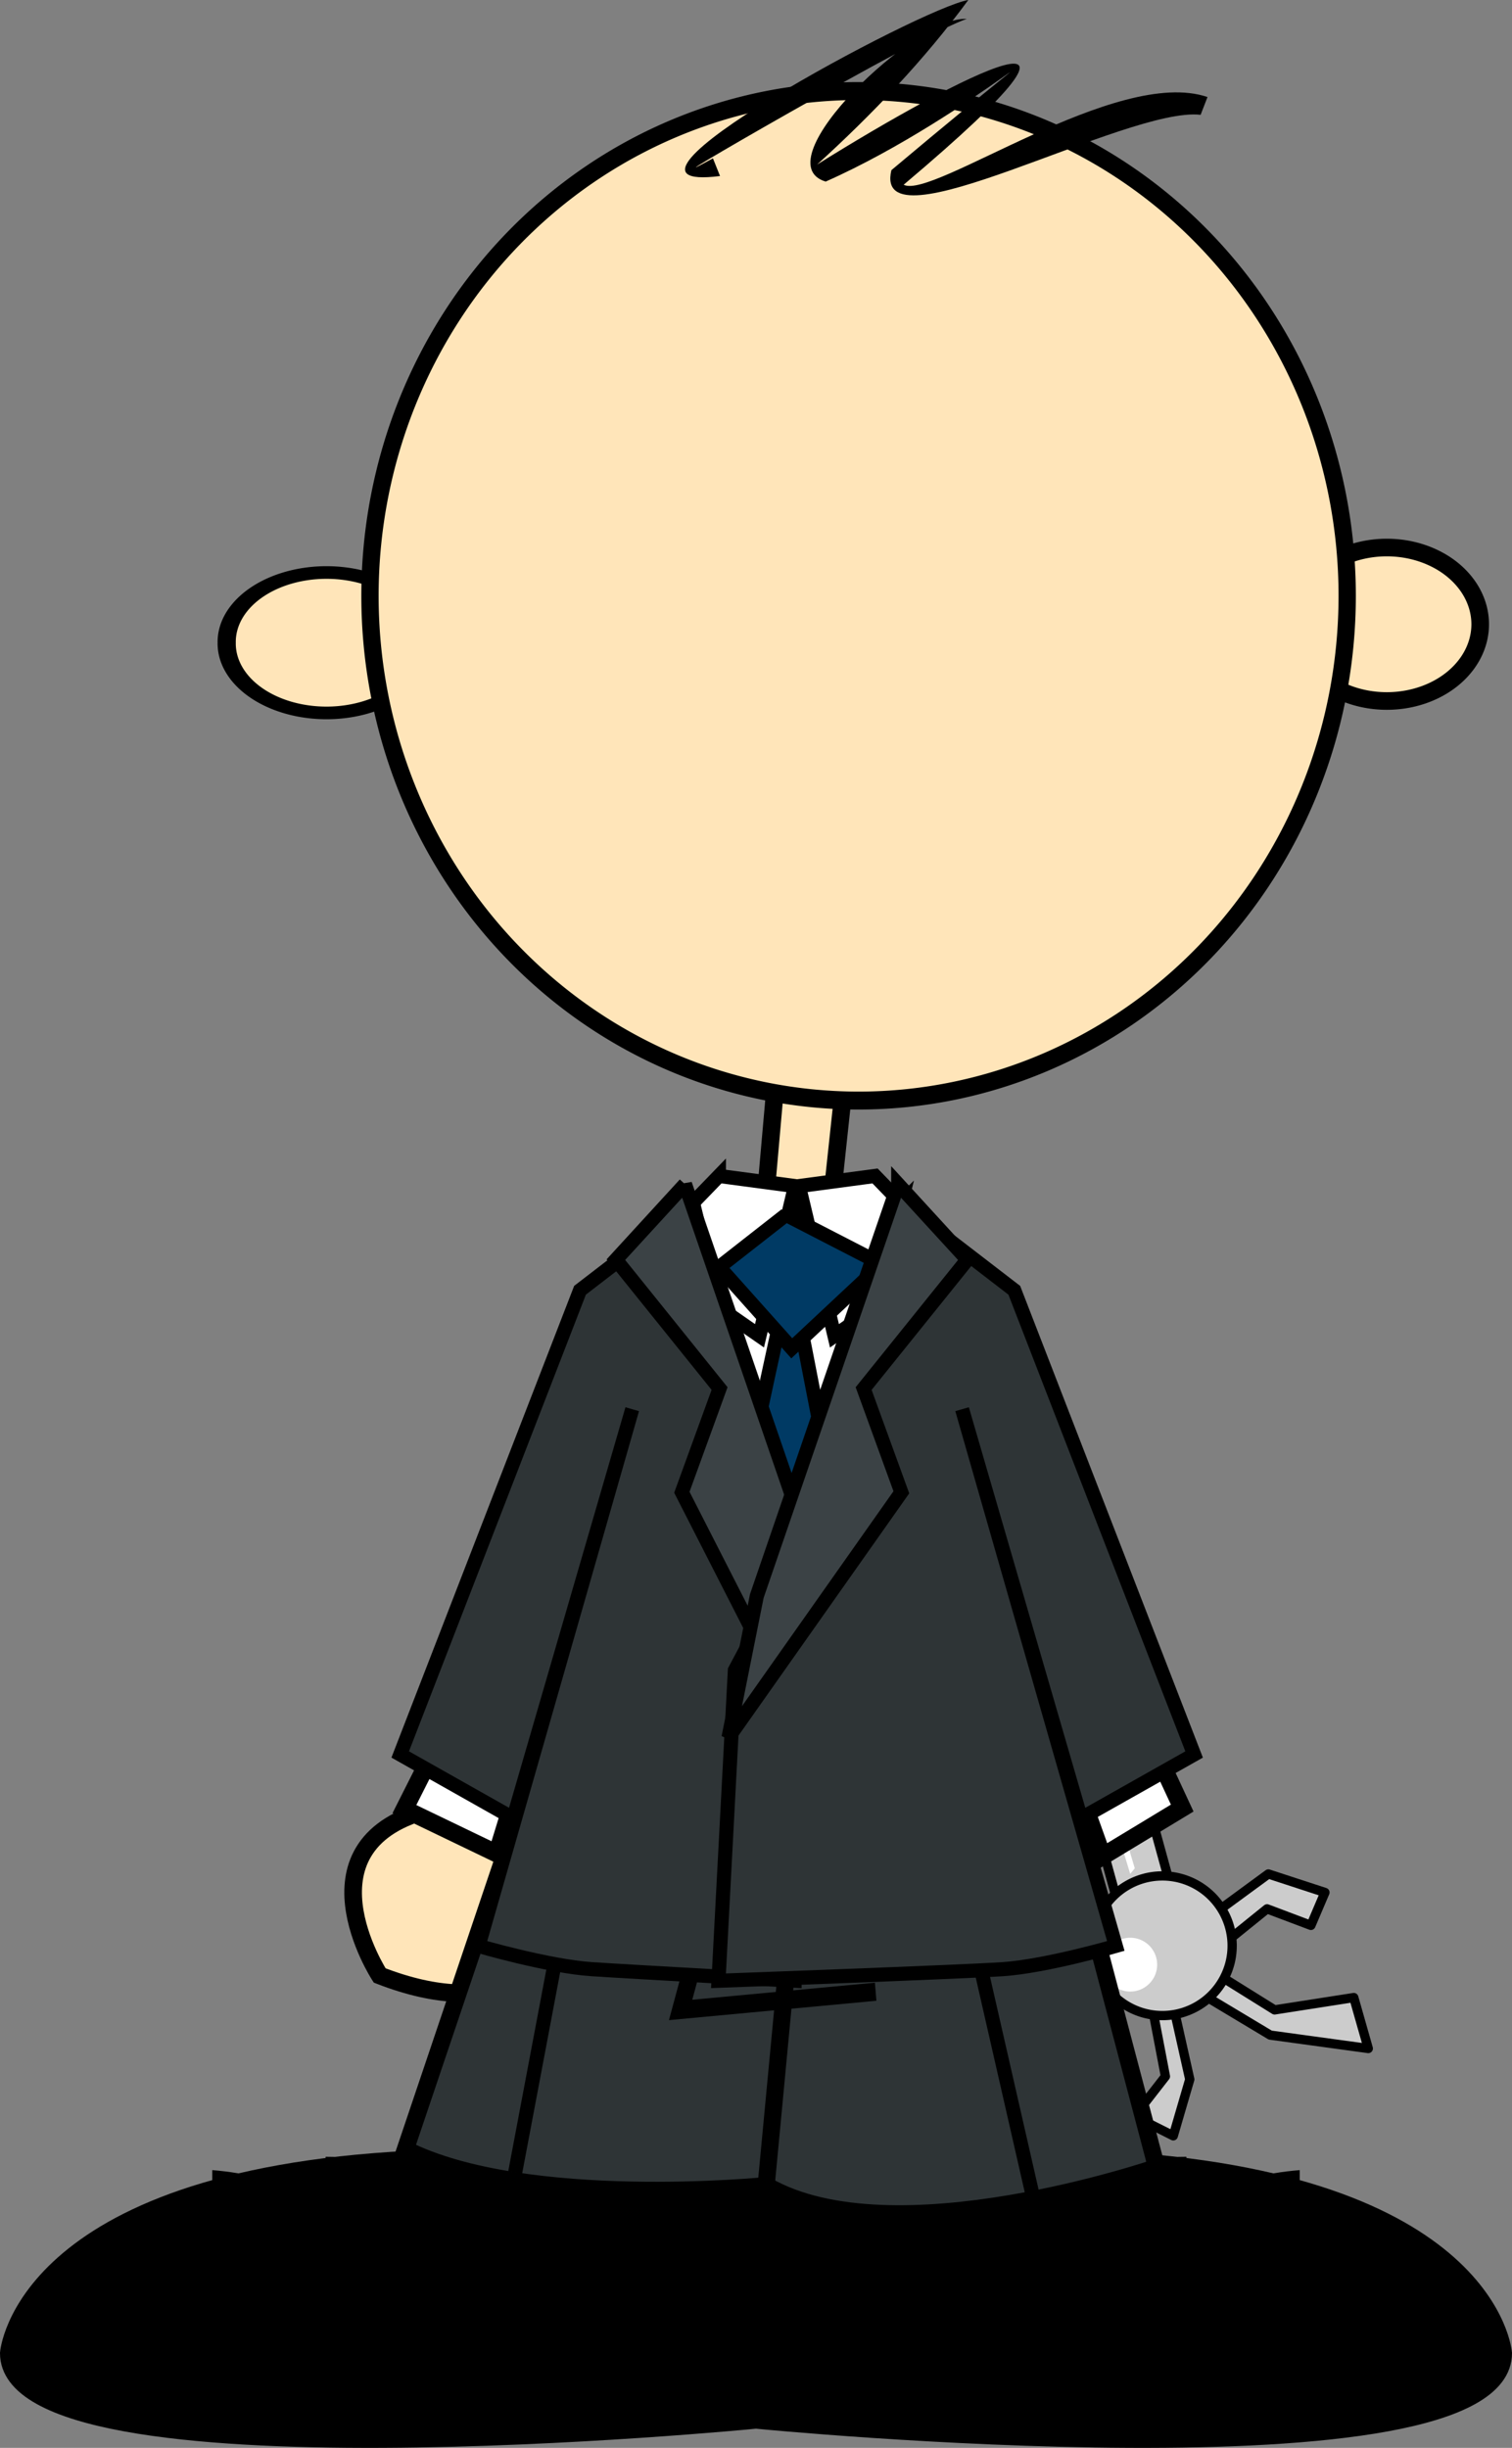 <?xml version="1.0" encoding="UTF-8" standalone="no"?>
<!-- Created with Inkscape (http://www.inkscape.org/) -->

<svg
   xmlns:svg="http://www.w3.org/2000/svg"
   xmlns="http://www.w3.org/2000/svg"
   version="1.0"
   width="107.288"
   height="173.627"
   id="svg2">
  <rect width="100%" height="100%" fill="#808080" stroke="none"/>
  <defs
     id="defs4">
    <linearGradient
       x1="79.135"
       y1="222.452"
       x2="81.36"
       y2="288.581"
       id="linearGradient22173"
       gradientUnits="userSpaceOnUse" />
    <linearGradient
       x1="146.383"
       y1="70.229"
       x2="116.753"
       y2="53.989"
       id="linearGradient15268"
       gradientUnits="userSpaceOnUse"
       gradientTransform="scale(1.034,0.967)" />
    <linearGradient
       x1="162.977"
       y1="23.932"
       x2="131.345"
       y2="10.142"
       id="linearGradient15267"
       gradientUnits="userSpaceOnUse"
       gradientTransform="scale(1.036,0.966)" />
    <linearGradient
       x1="215.191"
       y1="116.156"
       x2="148.535"
       y2="78.029"
       id="linearGradient15266"
       gradientUnits="userSpaceOnUse"
       gradientTransform="scale(1.027,0.974)" />
    <linearGradient
       x1="230.186"
       y1="64.586"
       x2="171.498"
       y2="31.573"
       id="linearGradient15265"
       gradientUnits="userSpaceOnUse"
       gradientTransform="scale(1.033,0.968)" />
    <radialGradient
       cx="24.826"
       cy="176.564"
       r="42.86"
       fx="40.975"
       fy="162.111"
       id="radialGradient15264"
       gradientUnits="userSpaceOnUse" />
  </defs>
  <g
     transform="translate(-99.964,-983.018)"
     id="layer1" />
  <g
     transform="translate(-99.964,-983.018)"
     id="layer2">
    <g
       transform="matrix(-0.465,0.885,-0.885,-0.465,1248.097,1435.623)"
       id="g4498">
      <g
         transform="matrix(0.656,-0.055,0.055,0.656,-932.217,283.438)"
         id="g6188">
        <rect
           width="5.973"
           height="31.786"
           rx="4.198"
           ry="4.198"
           x="2084.401"
           y="-435.395"
           transform="matrix(0.62,0.785,-0.785,0.62,0,0)"
           id="rect7560"
           style="fill:#cccccc;fill-opacity:1;fill-rule:nonzero;stroke:#000000;stroke-width:1;stroke-linecap:butt;stroke-linejoin:round;stroke-miterlimit:4;stroke-opacity:1;stroke-dasharray:none" />
        <path
           d="m 1618.805,1383.883 13.027,-10.874 -0.743,-0.219 -12.189,10.034 -0.095,1.059 z"
           id="path7576"
           style="fill:#ffffff;fill-opacity:1;fill-rule:nonzero;stroke:none" />
      </g>
      <g
         transform="matrix(0.005,-0.658,0.658,0.005,-719.425,2159.304)"
         id="g6180">
        <rect
           width="5.973"
           height="31.786"
           rx="4.198"
           ry="4.198"
           x="-187.261"
           y="2086.757"
           transform="matrix(0.584,-0.812,0.812,0.584,0,0)"
           id="rect7556"
           style="fill:#cccccc;fill-opacity:1;fill-rule:nonzero;stroke:#000000;stroke-width:1;stroke-linecap:butt;stroke-linejoin:round;stroke-miterlimit:4;stroke-opacity:1;stroke-dasharray:none" />
        <path
           d="m 1587.853,1372.108 17.656,12.705 0.035,-0.992 -16.347,-11.932 -1.345,0.219 z"
           id="path7574"
           style="fill:#ffffff;fill-opacity:1;fill-rule:nonzero;stroke:none" />
      </g>
      <g
         transform="matrix(0.565,0.338,-0.338,0.565,-241.386,-223.424)"
         id="g6184">
        <path
           d="m 231.779,121.578 a 7.873,7.873 0 1 1 -15.747,0 7.873,7.873 0 1 1 15.747,0 z"
           transform="matrix(0.449,-0.624,0.624,0.449,1435.515,1471.743)"
           id="path7562"
           style="fill:#cccccc;fill-opacity:1;fill-rule:nonzero;stroke:#000000;stroke-width:1.3;stroke-linecap:butt;stroke-linejoin:round;stroke-miterlimit:4;stroke-opacity:1;stroke-dasharray:none" />
        <path
           d="m 231.779,121.578 a 7.873,7.873 0 1 1 -15.747,0 7.873,7.873 0 1 1 15.747,0 z"
           transform="matrix(0.1,-0.14,0.14,0.1,1570.231,1407.742)"
           id="path7570"
           style="fill:#ffffff;fill-opacity:1;fill-rule:nonzero;stroke:none" />
      </g>
      <g
         transform="matrix(0.656,-0.055,0.055,0.656,-932.217,283.438)"
         id="g6171">
        <path
           d="m 1625.497,1352.893 0.542,6.395 7.029,4.196 3.42,-1.82 -6.933,-3.71 -0.201,-5.05 -3.857,-0.011 z m 9.221,-7.278 4.553,7.349 -1.107,6.992 2.595,0.856 1.194,-8.476 -2.786,-10.299 -4.447,3.578 z m 8.399,17.579 1.101,1.982 6.237,-4.164 5.261,1.407 0.308,-4.684 -6.295,0.733 -6.612,4.726 z m 0.165,5.886 0.182,1.647 4.214,0.506 2.331,3.372 2.559,-1.904 -3.725,-3.334 -5.562,-0.286 z"
           id="path7564"
           style="fill:#cccccc;fill-opacity:1;fill-rule:nonzero;stroke:#000000;stroke-width:1;stroke-linecap:butt;stroke-linejoin:round;stroke-miterlimit:4;stroke-opacity:1;stroke-dasharray:none" />
        <path
           d="m 231.779,121.578 a 7.873,7.873 0 1 1 -15.747,0 7.873,7.873 0 1 1 15.747,0 z"
           transform="matrix(0.558,-0.776,0.776,0.558,1418.332,1472.711)"
           id="path7566"
           style="fill:#cccccc;fill-opacity:1;fill-rule:nonzero;stroke:#000000;stroke-width:1.047;stroke-linecap:butt;stroke-linejoin:round;stroke-miterlimit:4;stroke-opacity:1;stroke-dasharray:none" />
        <path
           d="m 231.779,121.578 a 7.873,7.873 0 1 1 -15.747,0 7.873,7.873 0 1 1 15.747,0 z"
           transform="matrix(0.215,-0.299,0.299,0.215,1556.348,1410.003)"
           id="path7572"
           style="fill:#ffffff;fill-opacity:1;fill-rule:nonzero;stroke:none" />
      </g>
    </g>
    <path
       d="m 155.301,1056.404 -1.42,16.092 -8.992,4.26 11.832,15.145 11.832,-16.092 -9.939,-4.26 1.42,-13.252 -4.733,-1.893 z"
       id="path2549"
       style="fill:#ffe5b9;fill-opacity:1;fill-rule:evenodd;stroke:#000000;stroke-width:1.25;stroke-linecap:butt;stroke-linejoin:miter;stroke-miterlimit:4;stroke-opacity:1;stroke-dasharray:none;display:inline" />
    <path
       d="m 61.527,525.422 a 6.863,6.863 0 1 1 -13.725,0 6.863,6.863 0 1 1 13.725,0 z"
       transform="matrix(1.032,0,0,0.717,66.719,651.878)"
       id="path2554"
       style="fill:#ffe5b9;fill-opacity:1;stroke:#000000;stroke-width:1.25;stroke-miterlimit:4;stroke-opacity:1;display:inline" />
    <path
       d="m 136.305,524.949 a 6.626,5.443 0 1 1 -13.252,0 6.626,5.443 0 1 1 13.252,0 z"
       transform="translate(68.69,502.348)"
       id="path2555"
       style="fill:#ffe5b9;fill-opacity:1;stroke:#000000;stroke-width:1.25;stroke-miterlimit:4;stroke-opacity:1;display:inline" />
    <path
       d="m 136.843,1094.739 -6.153,16.565 c -9.939,2.366 -3.786,11.832 -3.786,11.832 8.519,3.313 11.359,-0.947 11.359,-0.947 l 5.206,-27.45 -6.626,0 z"
       id="path2587"
       style="fill:#ffe5b9;fill-opacity:1;fill-rule:evenodd;stroke:#000000;stroke-width:1.25;stroke-linecap:butt;stroke-linejoin:miter;stroke-miterlimit:4;stroke-opacity:1;stroke-dasharray:none;display:inline" />
    <path
       d="m 150.977,518.56 a 51.824,51.588 0 1 1 -103.649,0 51.824,51.588 0 1 1 103.649,0 z"
       transform="matrix(0.669,0,0,0.694,94.554,665.397)"
       id="path1280"
       style="fill:#ffe5b9;fill-opacity:1;stroke:#000000;stroke-width:1.834;stroke-miterlimit:4;stroke-opacity:1;stroke-dasharray:none;display:inline" />
    <path
       d="m 151.055,995.504 c -10.224,1.293 14.245,-11.923 17.617,-12.486 -3.127,4.26 -6.82,8.114 -10.728,11.672 10.131,-6.34 23.142,-12.912 6.142,1.431 2.036,1.08 15.119,-8.417 21.559,-6.22 l -0.488,1.261 c -5.213,-0.607 -23.344,9.759 -21.942,3.925 16.16,-13.579 5.91,-3.863 -4.664,0.811 -4.571,-1.389 6.577,-11.873 10.011,-11.533 -2.839,0.847 -24.522,13.455 -18.009,9.884 l 0.502,1.255 z"
       id="path2566"
       style="fill:#000000;fill-opacity:1;fill-rule:nonzero;stroke:none;display:inline" />
    <g
       transform="matrix(-1,0,0,1,239.283,503.105)"
       id="g2683"
       style="fill:#000000;fill-opacity:1;display:inline">
      <path
         d="m 61.053,633.094 c -27.45,1.42 -28.397,13.725 -28.397,13.725 0,9.939 53.008,4.733 53.008,4.733 l 0,-16.092 -24.611,-2.366 z"
         id="path2684"
         style="fill:#000000;fill-opacity:1;fill-rule:evenodd;stroke:#000000;stroke-width:1.25;stroke-linecap:butt;stroke-linejoin:miter;stroke-miterlimit:4;stroke-opacity:1" />
      <path
         d="m 47.092,633.838 c 9.893,0.782 14.224,7.865 10.716,16.845 l -1.258,-0.495 c 3.201,-8.086 -0.483,-14.232 -9.458,-14.998 l 0,-1.352 z"
         id="path2685"
         style="fill:#000000;fill-opacity:1;fill-rule:nonzero;stroke:none" />
      <path
         d="m 55.137,632.891 c 11.544,10e-4 15.765,9.12 11.337,19.127 l -1.236,-0.548 c 4.058,-9.128 0.507,-17.23 -10.101,-17.227 l 0,-1.352 z"
         id="path2686"
         style="fill:#000000;fill-opacity:1;fill-rule:nonzero;stroke:none" />
    </g>
    <g
       transform="translate(67.932,503.105)"
       id="g2679"
       style="fill:#000000;fill-opacity:1;display:inline">
      <path
         d="m 61.053,633.094 c -27.45,1.42 -28.397,13.725 -28.397,13.725 0,9.939 53.008,4.733 53.008,4.733 l 0,-16.092 -24.611,-2.366 z"
         id="path2574"
         style="fill:#000000;fill-opacity:1;fill-rule:evenodd;stroke:#000000;stroke-width:1.25;stroke-linecap:butt;stroke-linejoin:miter;stroke-miterlimit:4;stroke-opacity:1" />
      <path
         d="m 47.092,633.838 c 9.893,0.782 14.224,7.865 10.716,16.845 l -1.258,-0.495 c 3.201,-8.086 -0.483,-14.232 -9.458,-14.998 l 0,-1.352 z"
         id="path2577"
         style="fill:#000000;fill-opacity:1;fill-rule:nonzero;stroke:none" />
      <path
         d="m 55.137,632.891 c 11.544,10e-4 15.765,9.12 11.337,19.127 l -1.236,-0.548 c 4.058,-9.128 0.507,-17.23 -10.101,-17.227 l 0,-1.352 z"
         id="path2578"
         style="fill:#000000;fill-opacity:1;fill-rule:nonzero;stroke:none" />
    </g>
    <g
       transform="translate(68.69,502.348)"
       id="g2592"
       style="fill:#2e3436;display:inline">
      <path
         d="m 62.947,630.728 -9.466,26.504 c 9.939,4.733 29.817,2.84 29.817,2.84 10.412,5.679 32.183,-1.42 32.183,-1.42 l -8.992,-32.183 -43.542,4.26 z"
         transform="matrix(0.86,0,0,0.91,14.039,35.059)"
         id="path2567"
         style="fill:#2e3436;fill-opacity:1;fill-rule:evenodd;stroke:#000000;stroke-width:1.413;stroke-linecap:butt;stroke-linejoin:miter;stroke-miterlimit:4;stroke-opacity:1;stroke-dasharray:none" />
      <path
         d="m 79.038,636.407 -2.84,9.939 16.092,-1.42"
         transform="matrix(0.86,0,0,0.91,14.039,35.059)"
         id="path2568"
         style="fill:#2e3436;stroke:#000000;stroke-width:1.413;stroke-linecap:butt;stroke-linejoin:miter;stroke-miterlimit:4;stroke-opacity:1;stroke-dasharray:none" />
      <path
         d="m 85.664,635.934 -2.366,23.664"
         transform="matrix(0.86,0,0,0.91,14.039,35.059)"
         id="path2569"
         style="fill:#2e3436;stroke:#000000;stroke-width:1.413;stroke-linecap:butt;stroke-linejoin:miter;stroke-miterlimit:4;stroke-opacity:1;stroke-dasharray:none" />
    </g>
    <path
       d="m 148.968,1071.082 7.592,-1.773 8.49,1.482 18.801,40.472 -5.653,3.421 -11.849,-33.056 10.418,31.668 c -12.823,5.55 -41.273,0.327 -41.273,0.327 l 9.617,-31.342 -9.769,32.269 -6.682,-3.215 20.306,-40.253 z"
       id="path2551"
       style="fill:#ffffff;fill-opacity:1;fill-rule:evenodd;stroke:#000000;stroke-width:1.25;stroke-linecap:butt;stroke-linejoin:miter;stroke-miterlimit:4;stroke-opacity:1;stroke-dasharray:none;display:inline" />
    <path
       d="m 150.976,1066.426 5.4,0.72 -2.52,10.619 -8.28,-5.76 5.4,-5.58 z"
       id="path2864"
       style="fill:#ffffff;fill-opacity:1;stroke:#000000;stroke-width:1;stroke-miterlimit:4;stroke-opacity:1;stroke-dasharray:none" />
    <path
       d="m 162.055,1066.426 -5.4,0.72 2.52,10.62 8.28,-5.76 -5.4,-5.58 z"
       id="path3638"
       style="fill:#ffffff;fill-opacity:1;stroke:#000000;stroke-width:1;stroke-miterlimit:4;stroke-opacity:1;stroke-dasharray:none" />
    <path
       d="m 40.303,134.261 -3.749,19.839"
       transform="translate(99.964,983.018)"
       id="path3735"
       style="fill:#2e3436;fill-opacity:1;stroke:#000000;stroke-width:1;stroke-miterlimit:4;stroke-opacity:1;stroke-dasharray:none" />
    <path
       d="m 68.734,135.823 4.53,19.839"
       transform="translate(99.964,983.018)"
       id="path3737"
       style="fill:#2e3436;fill-opacity:1;stroke:#000000;stroke-width:1;stroke-miterlimit:4;stroke-opacity:1;stroke-dasharray:none" />
    <path
       d="m 55.151,94.604 c 0,0 -4.322,19.756 -4.322,21.402 0,1.646 4.527,11.73 4.527,11.73 0,0 5.762,-9.878 5.145,-13.994 C 59.885,109.627 56.592,92.958 56.592,92.958 l -1.441,1.646 z"
       transform="translate(99.964,983.018)"
       id="path3741"
       style="fill:#003a64;fill-opacity:1;stroke:#000000;stroke-width:1;stroke-miterlimit:4;stroke-opacity:1;stroke-dasharray:none" />
    <path
       d="m 155.733,1069.185 -4.733,3.704 5.145,5.762 6.379,-5.968 -6.791,-3.498 z"
       id="path3739"
       style="fill:#003a64;fill-opacity:1;stroke:#000000;stroke-width:1;stroke-miterlimit:4;stroke-opacity:1;stroke-dasharray:none" />
    <path
       d="m 49.183,85.343 -8.026,6.174 -12.759,32.926 8.026,4.527 8.437,-29.016 -10.907,38.071 c 0,0 4.939,1.441 8.026,1.646 3.087,0.206 14.405,0.823 14.405,0.823 L 56.73,110.468 50.624,91.311 49.183,85.343 z"
       transform="translate(99.964,983.018)"
       id="path3743"
       style="fill:#2e3436;fill-opacity:1;stroke:#000000;stroke-width:1;stroke-miterlimit:4;stroke-opacity:1;stroke-dasharray:none" />
    <path
       d="m 48.606,83.996 -4.905,5.351 7.358,9.141 -2.676,7.358 5.351,10.479 4.905,-3.121 -10.033,-29.208 z"
       transform="translate(99.964,983.018)"
       id="path3747"
       style="fill:#3b4245;fill-opacity:1;stroke:#000000;stroke-width:1;stroke-miterlimit:4;stroke-opacity:1;stroke-dasharray:none" />
    <path
       d="m 163.91,1068.362 8.026,6.174 12.759,32.926 -8.026,4.527 -8.437,-29.016 10.907,38.071 c 0,0 -4.939,1.44 -8.026,1.646 -3.087,0.206 -20.167,0.823 -20.167,0.823 l 1.163,-22.025 4.255,-8.002 6.106,-19.157 1.441,-5.968 z"
       id="path3745"
       style="fill:#2e3436;fill-opacity:1;stroke:#000000;stroke-width:1;stroke-miterlimit:4;stroke-opacity:1;stroke-dasharray:none" />
    <path
       d="m 163.698,1067.015 4.905,5.351 -7.358,9.142 2.676,7.358 -12.263,17.391 2.007,-10.033 10.033,-29.208 z"
       id="path3749"
       style="fill:#3b4245;fill-opacity:1;stroke:#000000;stroke-width:1;stroke-miterlimit:4;stroke-opacity:1;stroke-dasharray:none" />
  </g>
  <g
     transform="translate(-99.964,-983.018)"
     id="layer3" />
  <g
     transform="translate(-99.964,-983.018)"
     id="layer4" />
</svg>
